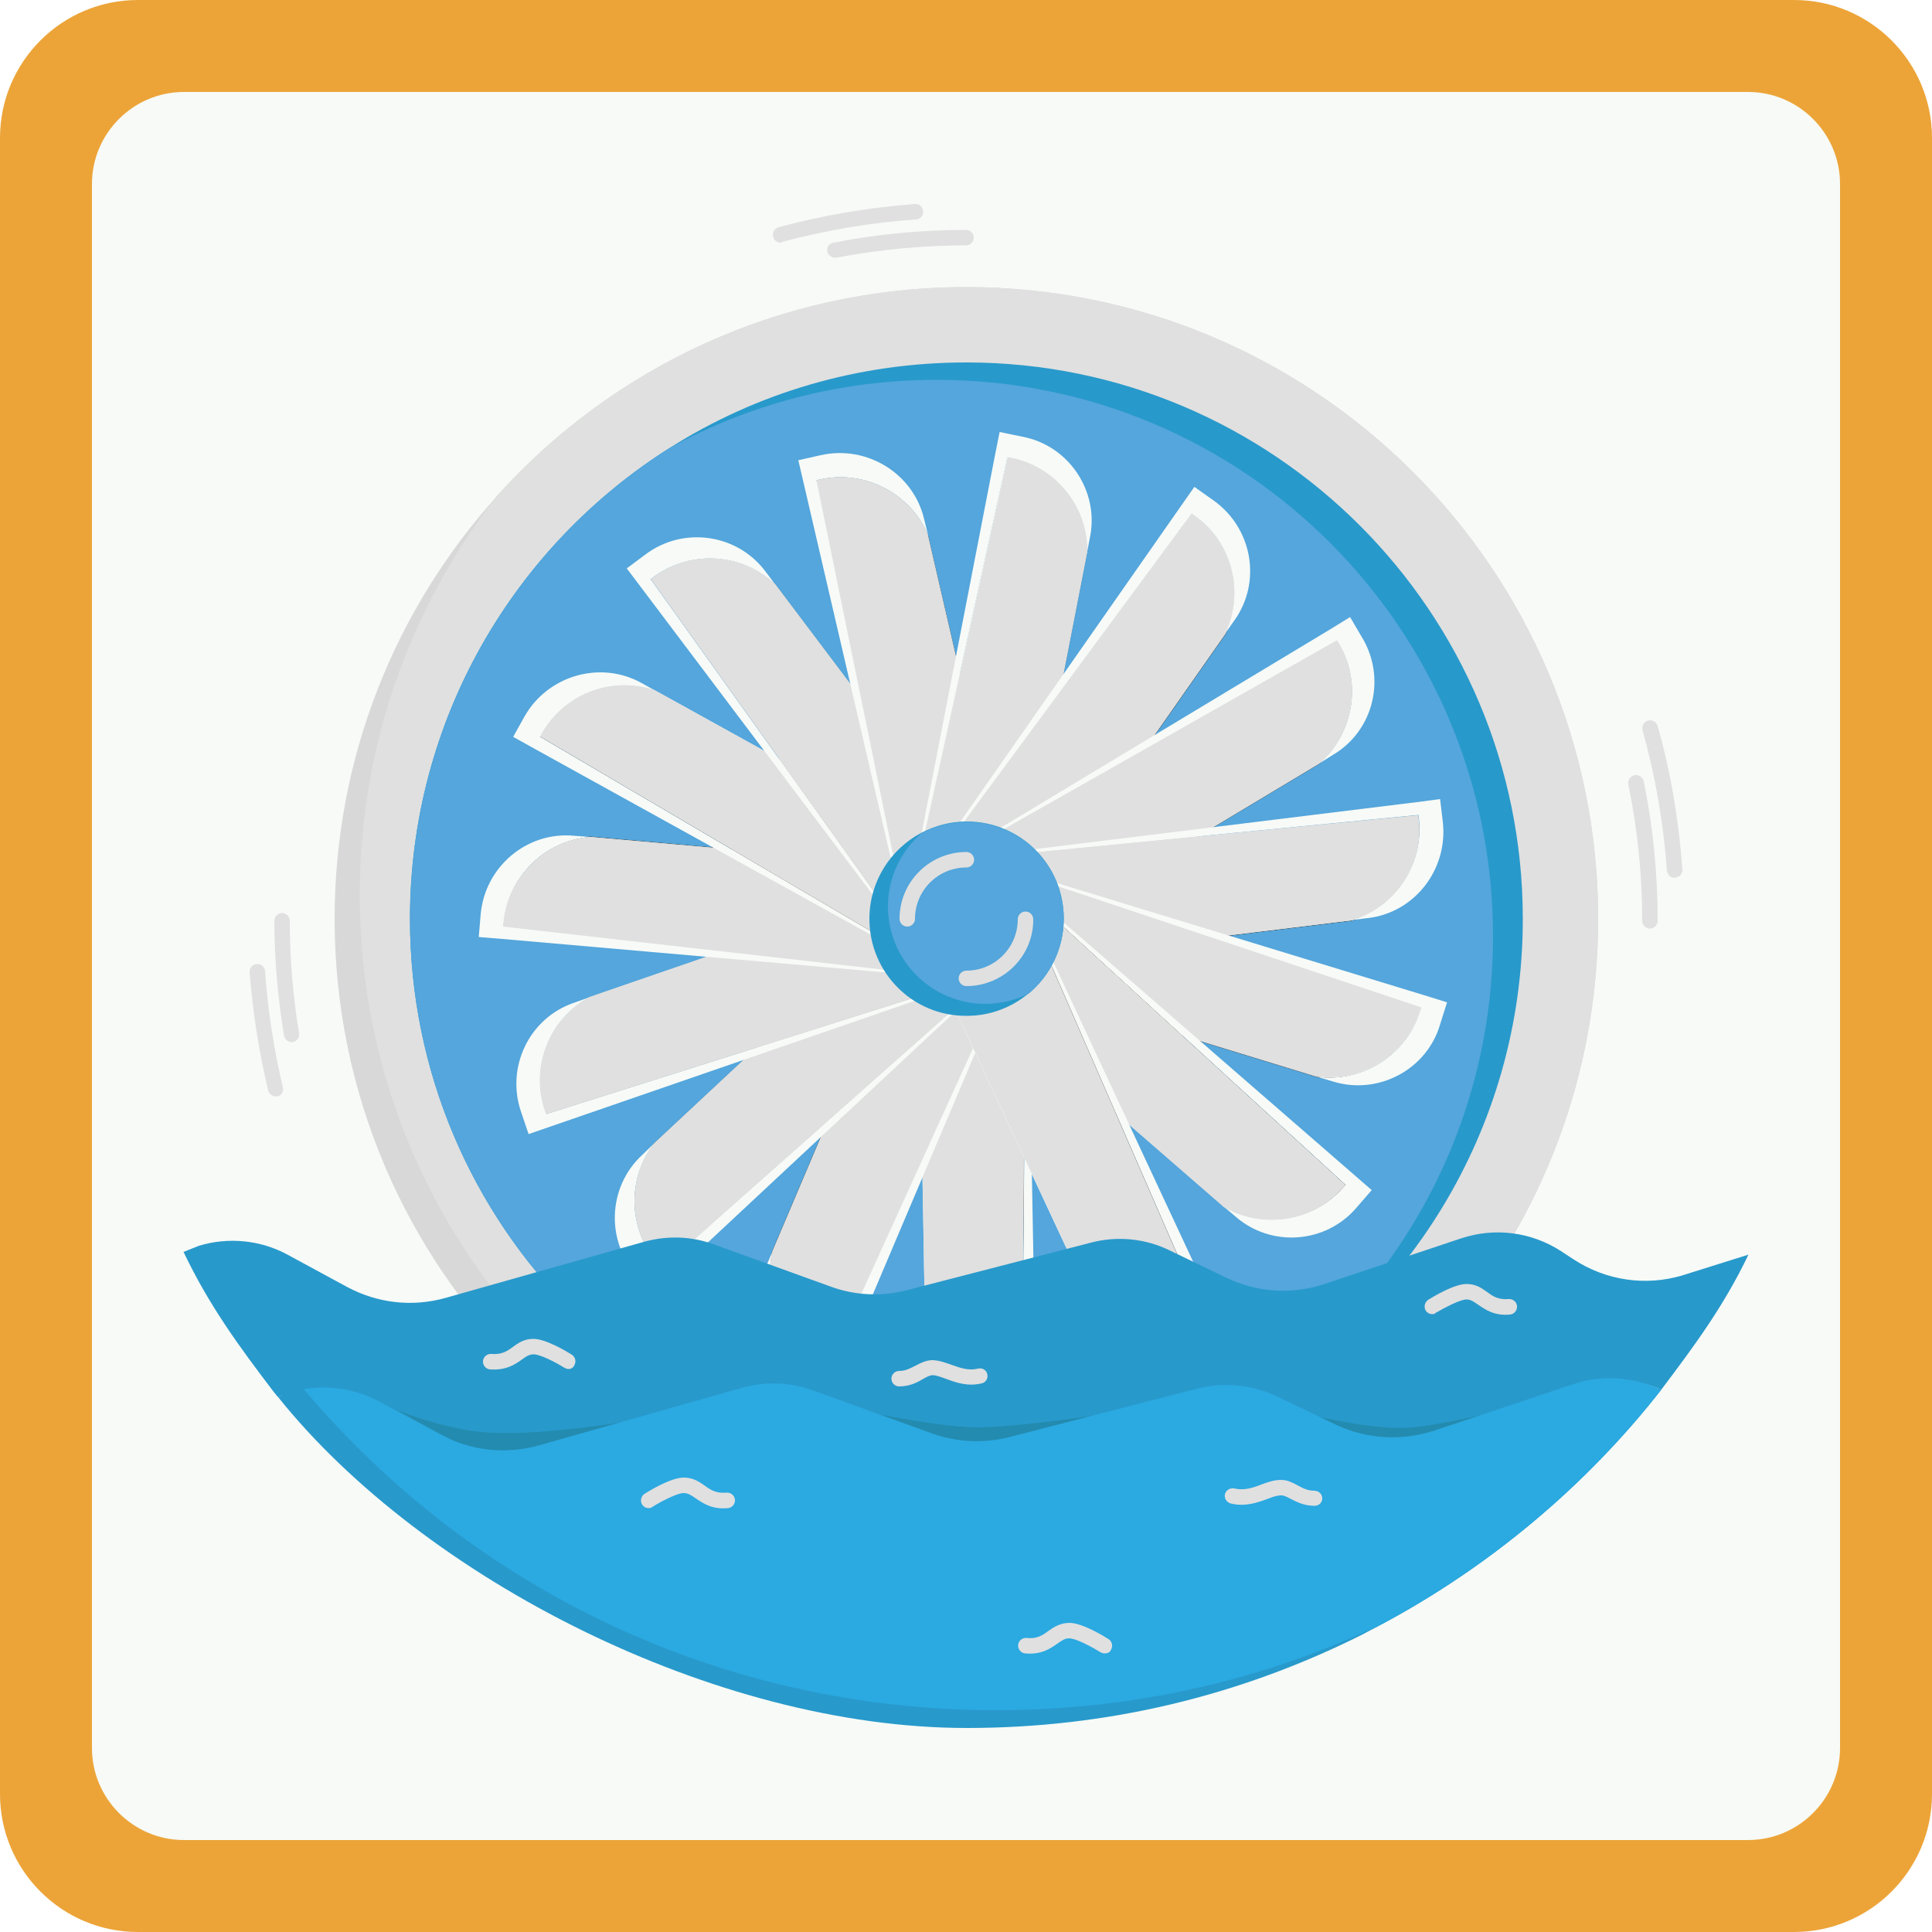 <?xml version="1.0" encoding="utf-8"?>
<!-- Generator: Adobe Illustrator 28.3.0, SVG Export Plug-In . SVG Version: 6.00 Build 0)  -->
<svg version="1.1" id="Calque_1" xmlns="http://www.w3.org/2000/svg" xmlns:xlink="http://www.w3.org/1999/xlink" x="0px" y="0px"
	 viewBox="0 0 500 500" style="enable-background:new 0 0 500 500;" xml:space="preserve">
<style type="text/css">
	.st0{fill:#ECA438;}
	.st1{fill:#F7FAF7;}
	.st2{fill:#D8D8D8;}
	.st3{fill:#E0E0E0;}
	.st4{fill:#2899CB;}
	.st5{fill:#54A6DC;}
	.st6{fill:#313131;}
	.st7{fill:#238BAF;}
	.st8{fill:#2BA9E1;}
</style>
<g id="border">
	<path class="st0" d="M464.3,500H35.7C16,500,0,484,0,464.3V35.7C0,16,16,0,35.7,0h428.6C484,0,500,16,500,35.7v428.6
		C500,484,484,500,464.3,500z"/>
	<path class="st1" d="M452.4,476.2H47.6c-13.1,0-23.8-10.7-23.8-23.8V47.6c0-13.1,10.7-23.8,23.8-23.8h404.8
		c13.1,0,23.8,10.7,23.8,23.8v404.8C476.2,465.5,465.5,476.2,452.4,476.2z"/>
</g>
<g>
	<g>
		<g>
			<g>
				<path class="st2" d="M413.6,237.8c0,81-58.8,148.2-136.1,161.2c-8.9,1.5-18.1,2.3-27.4,2.3c-90.3,0-163.5-73.2-163.5-163.5
					c0-42.1,15.9-80.5,42.1-109.5c29.9-33.2,73.2-54,121.4-54C340.4,74.3,413.6,147.5,413.6,237.8z"/>
			</g>
		</g>
		<g>
			<g>
				<path class="st3" d="M413.6,237.8c0,81-58.8,148.2-136.1,161.2c-5.3,0.5-10.8,0.8-16.3,0.8c-92.8,0-168.1-75.3-168.1-168.1
					c0-39,13.3-74.9,35.5-103.4c29.9-33.2,73.2-54,121.4-54C340.4,74.3,413.6,147.5,413.6,237.8z"/>
			</g>
		</g>
		<g>
			<g>
				<g>
					<path class="st3" d="M216.1,66.7c-0.9,0-1.8-0.7-2-1.6c-0.2-1.1,0.5-2.1,1.6-2.3c11.2-2.2,22.8-3.3,34.3-3.3c1.1,0,2,0.9,2,2
						s-0.9,2-2,2c-11.3,0-22.6,1.1-33.6,3.2C216.3,66.6,216.2,66.7,216.1,66.7z"/>
				</g>
			</g>
			<g>
				<g>
					<path class="st3" d="M427,240.3c-1.1,0-2-0.9-2-2c0-11.9-1.2-23.7-3.6-35.3c-0.2-1.1,0.5-2.1,1.6-2.4c1.1-0.2,2.1,0.5,2.4,1.6
						c2.4,11.8,3.6,23.9,3.6,36.1C429,239.4,428.1,240.3,427,240.3z"/>
				</g>
			</g>
			<g>
				<g>
					<path class="st3" d="M250,417.3c-1.1,0-2-0.9-2-2s0.9-2,2-2c10.4,0,20.9-0.9,31-2.7c1.1-0.2,2.1,0.5,2.3,1.6
						c0.2,1.1-0.5,2.1-1.6,2.3C271.4,416.3,260.7,417.3,250,417.3z"/>
				</g>
			</g>
			<g>
				<g>
					<path class="st3" d="M75.5,269.7c-1,0-1.8-0.7-2-1.7c-1.6-9.8-2.5-19.8-2.5-29.7c0-1.1,0.9-2,2-2s2,0.9,2,2
						c0,9.8,0.8,19.5,2.4,29.1c0.2,1.1-0.6,2.1-1.6,2.3C75.7,269.7,75.6,269.7,75.5,269.7z"/>
				</g>
			</g>
		</g>
		<g>
			<g>
				<g>
					<path class="st3" d="M202,62.8c-0.9,0-1.7-0.6-1.9-1.5c-0.3-1.1,0.3-2.2,1.4-2.5c11.5-3.1,23.4-5.1,35.3-6
						c1.1-0.1,2.1,0.8,2.1,1.9c0.1,1.1-0.8,2.1-1.9,2.1c-11.7,0.8-23.3,2.8-34.6,5.8C202.3,62.8,202.1,62.8,202,62.8z"/>
				</g>
			</g>
			<g>
				<g>
					<path class="st3" d="M433.4,227.2c-1,0-1.9-0.8-2-1.9c-0.9-12.3-3-24.5-6.3-36.3c-0.3-1.1,0.3-2.2,1.4-2.5s2.2,0.3,2.5,1.4
						c3.4,12,5.5,24.5,6.4,37.1c0.1,1.1-0.8,2.1-1.9,2.1C433.5,227.2,433.5,227.2,433.4,227.2z"/>
				</g>
			</g>
			<g>
				<g>
					<path class="st3" d="M263.1,423.7c-1,0-1.9-0.8-2-1.9s0.8-2.1,1.9-2.1c10.8-0.8,21.6-2.5,32-5.1c1.1-0.3,2.2,0.4,2.4,1.4
						c0.3,1.1-0.4,2.2-1.4,2.4c-10.6,2.7-21.6,4.5-32.7,5.3C263.2,423.7,263.2,423.7,263.1,423.7z"/>
				</g>
			</g>
			<g>
				<g>
					<path class="st3" d="M71.3,283.7c-0.9,0-1.7-0.6-1.9-1.5c-2.4-10-4-20.3-4.8-30.6c-0.1-1.1,0.8-2.1,1.9-2.1
						c1.1-0.1,2.1,0.8,2.1,1.9c0.7,10.1,2.3,20.2,4.6,30c0.3,1.1-0.4,2.2-1.5,2.4C71.6,283.7,71.5,283.7,71.3,283.7z"/>
				</g>
			</g>
		</g>
		<g>
			<g>
				<g>
					<path class="st4" d="M394.1,237.8c0,54.6-30.3,102-75.1,126.5c-20.5,11.2-44,17.5-68.9,17.5c-79.5,0-144-64.5-144-144
						c0-51.4,26.9-96.5,67.4-122c22.2-14,48.4-22,76.6-22C329.6,93.8,394.1,158.3,394.1,237.8z"/>
				</g>
			</g>
			<g>
				<g>
					<path class="st5" d="M386.4,242.3c0,51.4-26.9,96.5-67.4,122c-20.5,11.2-44,17.5-68.9,17.5c-79.5,0-144-64.5-144-144
						c0-51.4,26.9-96.5,67.4-122c20.5-11.2,44-17.5,68.9-17.5C322,98.3,386.4,162.8,386.4,242.3z"/>
				</g>
			</g>
		</g>
		<g>
			<g id="_x3C_Répétition_radiale_x3E__00000130643955954705376020000000163202451926884799_">
				<g id="_x3C_Répétition_radiale_x3E__00000124150330762125613570000000949340036429672349_">
					<g>
						<path class="st6" d="M264.6,356.8l1-122.7l-5.8,0.1c-1.7,0-3.3,0.2-4.9,0.6c-4,1-7.7,3.1-10.7,6.2c-4.1,4.3-6.3,10-6.2,15.9
							l1.4,79.9c0,0,0,0,0,0C241.6,348.7,252.2,357.4,264.6,356.8z M265.7,234.1l-0.2,0l0.3,5.5L265.7,234.1z"/>
						<path class="st1" d="M239.4,341l-0.1-4.1c2.3,11.8,12.9,20.5,25.3,19.9l1-122.7l0.3,5.5l2.1,117.1l0.1,6.1l-5.9,0.1
							C249.8,363.1,239.5,353.3,239.4,341z"/>
						<polygon class="st1" points="265.8,239.6 265.5,234.1 265.7,234.1 						"/>
						<path class="st1" d="M239.3,336.9C239.3,336.9,239.3,336.9,239.3,336.9l-1.4-79.9c-0.1-5.9,2.1-11.6,6.2-15.9
							c3-3.1,6.7-5.2,10.7-6.2c1.6-0.4,3.2-0.6,4.9-0.6l5.8-0.1l-1,122.7C252.2,357.4,241.6,348.7,239.3,336.9z"/>
						<path class="st3" d="M239.3,336.8l-1.4-79.9c-0.1-5.9,2.1-11.6,6.2-15.9c2.9-3,6.6-5.1,10.7-6.1c1.6-0.4,3.2-0.6,4.9-0.6
							l5.8-0.1l-1,122.7c-12.3,0.6-23-8.1-25.3-19.9C239.3,336.9,239.3,336.9,239.3,336.8C239.3,336.8,239.3,336.8,239.3,336.8z"/>
					</g>
				</g>
			</g>
			<g id="_x3C_Répétition_radiale_x3E__00000043445496374826772680000009446215260075241658_">
				<g id="_x3C_Répétition_radiale_x3E__00000175318783857156976450000005386751082375291037_">
					<g>
						<path class="st6" d="M214.9,352.4l50.8-111.7l-5.4-2.2c-1.5-0.7-3.1-1.1-4.8-1.4c-4.1-0.7-8.3-0.3-12.3,1.3
							c-5.5,2.2-9.8,6.6-12.2,12l-31.2,73.5c0,0,0,0,0,0C197.2,335.6,203.4,347.9,214.9,352.4z M265.9,240.7l-0.2,0l-2,5.1
							L265.9,240.7z"/>
						<path class="st1" d="M198.3,327.7l1.6-3.8c-2.8,11.7,3.5,24,15,28.5l50.8-111.7l-2,5.1L218,353.6l-2.4,5.6l-5.4-2.3
							C198.8,352.1,193.5,339,198.3,327.7z"/>
						<polygon class="st1" points="263.7,245.8 265.7,240.7 265.9,240.7 						"/>
						<path class="st1" d="M199.9,323.9C199.9,323.9,199.9,323.9,199.9,323.9l31.2-73.5c2.3-5.4,6.7-9.8,12.2-12
							c4-1.6,8.2-2,12.3-1.3c1.6,0.3,3.2,0.8,4.8,1.4l5.4,2.2l-50.8,111.7C203.4,347.9,197.2,335.6,199.9,323.9z"/>
						<path class="st3" d="M199.9,323.8l31.2-73.5c2.3-5.4,6.7-9.8,12.2-12c3.9-1.5,8.2-2,12.2-1.2c1.6,0.3,3.2,0.8,4.8,1.4l5.4,2.2
							l-50.8,111.7c-11.5-4.5-17.7-16.7-15-28.5c0,0,0,0,0,0C199.9,323.8,199.9,323.8,199.9,323.8z"/>
					</g>
				</g>
			</g>
			<g id="_x3C_Répétition_radiale_x3E__00000025430480663297647550000003878049219096767880_">
				<g id="_x3C_Répétition_radiale_x3E__00000094584147433096226820000001851717677509855162_">
					<g>
						<path class="st6" d="M171.3,328.1l91.8-81.4l-4-4.2c-1.1-1.2-2.4-2.3-3.8-3.2c-3.4-2.3-7.4-3.6-11.7-3.8c-5.9-0.2-11.6,2-16,6
							L169.2,296c0,0,0,0,0,0C161.9,305.6,162.7,319.4,171.3,328.1z M263.3,246.9l-0.2-0.1l-3.9,3.9L263.3,246.9z"/>
						<path class="st1" d="M166.2,298.9l3-2.9c-7.3,9.6-6.6,23.3,2.1,32.1l91.8-81.4l-3.9,3.9l-85.6,79.9l-4.5,4.2l-4-4.3
							C156.7,321.4,157.2,307.2,166.2,298.9z"/>
						<polygon class="st1" points="259.3,250.6 263.1,246.8 263.3,246.9 						"/>
						<path class="st1" d="M169.2,296C169.2,296,169.2,296,169.2,296l58.4-54.5c4.3-4,10.1-6.2,16-6c4.3,0.2,8.3,1.5,11.7,3.8
							c1.4,0.9,2.6,2,3.8,3.2l4,4.2l-91.8,81.4C162.7,319.4,161.9,305.6,169.2,296z"/>
						<path class="st3" d="M169.3,295.9l58.4-54.5c4.3-4,10.1-6.2,16-6c4.2,0.2,8.2,1.5,11.7,3.9c1.4,0.9,2.6,2,3.8,3.2l4,4.2
							l-91.8,81.4C162.7,319.4,161.9,305.6,169.3,295.9C169.2,296,169.2,296,169.3,295.9C169.3,296,169.3,295.9,169.3,295.9z"/>
					</g>
				</g>
			</g>
			<g id="_x3C_Répétition_radiale_x3E__00000078755148121687659430000002818956887132964739_">
				<g id="_x3C_Répétition_radiale_x3E__00000134226938727527324430000007853439046111038137_">
					<g>
						<path class="st6" d="M141.4,288.3l117-37l-1.9-5.5c-0.5-1.6-1.2-3.1-2.1-4.5c-2.2-3.5-5.3-6.3-9.2-8.2
							c-5.3-2.6-11.4-2.9-17.1-1l-75.5,26c0,0,0,0,0,0C142,263.9,137,276.7,141.4,288.3z M258.5,251.4l-0.1-0.2l-5.1,2L258.5,251.4z
							"/>
						<path class="st1" d="M148.6,259.5l3.9-1.4c-10.6,5.8-15.5,18.6-11.1,30.2l117-37l-5.1,2l-110.7,38.2l-5.8,2l-1.9-5.6
							C130.8,276.2,137,263.4,148.6,259.5z"/>
						<polygon class="st1" points="253.2,253.2 258.4,251.3 258.5,251.4 						"/>
						<path class="st1" d="M152.5,258.1C152.5,258.1,152.5,258.1,152.5,258.1l75.5-26c5.6-1.9,11.7-1.6,17.1,1
							c3.9,1.9,7,4.7,9.2,8.2c0.9,1.4,1.6,2.9,2.1,4.5l1.9,5.5l-117,37C137,276.7,142,263.9,152.5,258.1z"/>
						<path class="st3" d="M152.6,258l75.5-26c5.6-1.9,11.7-1.6,17.1,1c3.8,1.9,6.9,4.7,9.1,8.3c0.9,1.4,1.6,2.9,2.1,4.5l1.9,5.5
							l-117,37c-4.4-11.5,0.6-24.4,11.1-30.2C152.5,258.1,152.5,258.1,152.6,258C152.6,258,152.6,258,152.6,258z"/>
					</g>
				</g>
			</g>
			<g id="_x3C_Répétition_radiale_x3E__00000119090085167530540890000008286864277656801208_">
				<g id="_x3C_Répétition_radiale_x3E__00000127738008264158377550000007088735766993717917_">
					<g>
						<path class="st6" d="M130.2,239.7l121.9,13.8l0.5-5.8c0.2-1.7,0.1-3.3-0.1-5c-0.6-4.1-2.3-8-5-11.3c-3.8-4.5-9.3-7.3-15.2-7.9
							l-79.6-7c0,0,0,0,0,0C140.7,217.6,131,227.4,130.2,239.7z M252.2,253.6l0-0.2l-5.5-0.3L252.2,253.6z"/>
						<path class="st1" d="M148.6,216.3l4.1,0.3c-12,1-21.7,10.7-22.4,23.1l121.9,13.8l-5.5-0.3L130,243l-6.1-0.5l0.5-5.9
							C125.5,224.3,136.4,215.1,148.6,216.3z"/>
						<polygon class="st1" points="246.7,253.2 252.1,253.4 252.2,253.6 						"/>
						<path class="st1" d="M152.7,216.6C152.7,216.6,152.7,216.6,152.7,216.6l79.6,7c5.9,0.5,11.3,3.4,15.2,7.9
							c2.7,3.3,4.5,7.2,5,11.3c0.2,1.6,0.3,3.3,0.1,5l-0.5,5.8l-121.9-13.8C131,227.4,140.7,217.6,152.7,216.6z"/>
						<path class="st3" d="M152.8,216.6l79.6,7c5.9,0.5,11.3,3.4,15.2,7.9c2.7,3.2,4.4,7.1,4.9,11.3c0.2,1.6,0.3,3.3,0.1,5l-0.5,5.8
							l-121.9-13.8c0.7-12.3,10.4-22,22.4-23.1c0,0,0,0,0,0C152.7,216.6,152.8,216.6,152.8,216.6z"/>
					</g>
				</g>
			</g>
			<g id="_x3C_Répétition_radiale_x3E__00000109008061545764011600000014193439633828007565_">
				<g id="_x3C_Répétition_radiale_x3E__00000158751344285858762520000010354426274032793271_">
					<g>
						<path class="st6" d="M139.8,190.7l105.8,62.2l2.8-5.1c0.8-1.5,1.5-3,1.9-4.6c1.2-4,1.1-8.2,0-12.3
							c-1.7-5.7-5.5-10.5-10.7-13.3l-69.9-38.7c0,0,0,0,0,0C158.3,174.8,145.5,179.8,139.8,190.7z M245.5,253.1l0.1-0.2l-4.9-2.5
							L245.5,253.1z"/>
						<path class="st1" d="M166.1,176.8l3.6,2c-11.4-4-24.2,1-29.9,11.9l105.8,62.2l-4.9-2.5l-102.5-56.7l-5.4-3l2.9-5.2
							C141.7,174.8,155.4,170.8,166.1,176.8z"/>
						<polygon class="st1" points="240.7,250.4 245.6,252.9 245.5,253.1 						"/>
						<path class="st1" d="M169.7,178.8C169.7,178.8,169.7,178.8,169.7,178.8l69.9,38.7c5.2,2.9,9,7.7,10.7,13.3
							c1.2,4.1,1.2,8.4,0,12.3c-0.5,1.6-1.1,3.1-1.9,4.6l-2.8,5.1l-105.8-62.2C145.5,179.8,158.3,174.8,169.7,178.8z"/>
						<path class="st3" d="M169.8,178.8l69.9,38.7c5.2,2.9,9,7.7,10.7,13.3c1.1,4,1.1,8.3-0.1,12.3c-0.5,1.6-1.1,3.1-1.9,4.6
							l-2.8,5.1l-105.8-62.2c5.7-11,18.5-15.9,29.9-11.9C169.7,178.8,169.7,178.8,169.8,178.8C169.8,178.8,169.8,178.8,169.8,178.8z
							"/>
					</g>
				</g>
			</g>
			<g id="_x3C_Répétition_radiale_x3E__00000011023894517258484430000009520533666587295679_">
				<g id="_x3C_Répétition_radiale_x3E__00000171714015830709195640000001256450702494854829_">
					<g>
						<path class="st6" d="M168.5,149.9l71.3,99.8l4.6-3.5c1.3-1,2.6-2.1,3.6-3.4c2.7-3.2,4.4-7,5-11.3c0.8-5.9-0.8-11.8-4.3-16.5
							l-48.1-63.8c0,0,0,0,0,0C191.9,142.9,178.1,142.2,168.5,149.9z M239.7,249.9l0.1-0.2l-3.4-4.3L239.7,249.9z"/>
						<path class="st1" d="M198.1,147.9l2.5,3.3c-8.8-8.3-22.5-9-32.2-1.3l71.3,99.8l-3.4-4.3L165.9,152l-3.7-4.9l4.7-3.5
							C176.7,136.1,190.8,138.1,198.1,147.9z"/>
						<polygon class="st1" points="236.4,245.5 239.8,249.7 239.7,249.9 						"/>
						<path class="st1" d="M200.6,151.2C200.7,151.2,200.7,151.2,200.6,151.2l48.1,63.8c3.5,4.7,5.1,10.7,4.3,16.5
							c-0.6,4.3-2.3,8.1-5,11.3c-1.1,1.3-2.3,2.4-3.6,3.4l-4.6,3.5l-71.3-99.8C178.1,142.2,191.9,142.9,200.6,151.2z"/>
						<path class="st3" d="M200.7,151.3l48.1,63.8c3.5,4.7,5.1,10.7,4.3,16.5c-0.6,4.2-2.4,8-5.1,11.2c-1.1,1.3-2.3,2.4-3.6,3.4
							l-4.6,3.5l-71.3-99.8C178.1,142.2,191.9,142.9,200.7,151.3C200.7,151.2,200.7,151.2,200.7,151.3
							C200.7,151.2,200.7,151.3,200.7,151.3z"/>
					</g>
				</g>
			</g>
			<g id="_x3C_Répétition_radiale_x3E__00000115497810881581248410000002368898254497692839_">
				<g id="_x3C_Répétition_radiale_x3E__00000060717302580107099560000006067895087134623375_">
					<g>
						<path class="st6" d="M211.3,124.3l24.6,120.2l5.6-1.3c1.6-0.4,3.2-0.9,4.7-1.6c3.7-1.8,6.9-4.6,9.2-8.3
							c3.1-5,4.1-11.1,2.8-16.9l-18-77.8c0,0,0,0,0,0C235.5,127.4,223.2,121.2,211.3,124.3z M235.7,244.6l0.2-0.1l-1.4-5.3
							L235.7,244.6z"/>
						<path class="st1" d="M239.2,134.5l1,4c-4.7-11.1-16.9-17.3-28.9-14.2l24.6,120.2l-1.4-5.3L208,125.1l-1.4-6l5.8-1.3
							C224.4,115.1,236.5,122.6,239.2,134.5z"/>
						<polygon class="st1" points="234.4,239.2 235.8,244.5 235.7,244.6 						"/>
						<path class="st1" d="M240.1,138.6C240.1,138.6,240.1,138.6,240.1,138.6l18,77.9c1.3,5.8,0.3,11.8-2.8,16.9
							c-2.3,3.6-5.4,6.5-9.2,8.3c-1.5,0.7-3,1.3-4.7,1.6l-5.6,1.3l-24.6-120.2C223.2,121.2,235.5,127.4,240.1,138.6z"/>
						<path class="st3" d="M240.2,138.7l18,77.8c1.3,5.8,0.3,11.8-2.8,16.9c-2.3,3.5-5.4,6.4-9.2,8.2c-1.5,0.7-3,1.3-4.7,1.6
							l-5.6,1.3l-24.6-120.2c11.9-3.1,24.2,3.1,28.9,14.2C240.1,138.6,240.1,138.6,240.2,138.7C240.2,138.6,240.2,138.6,240.2,138.7
							z"/>
					</g>
				</g>
			</g>
			<g id="_x3C_Répétition_radiale_x3E__00000087399723328104222070000002304960806865319839_">
				<g id="_x3C_Répétition_radiale_x3E__00000011001341631075315270000006720190432452992674_">
					<g>
						<path class="st6" d="M260.8,118.3l-26.4,119.8l5.7,1.1c1.6,0.3,3.3,0.5,4.9,0.4c4.1-0.1,8.2-1.4,11.7-3.8
							c4.9-3.3,8.2-8.5,9.4-14.3l15.2-78.4c0,0,0,0,0,0C281.6,131,272.9,120.3,260.8,118.3z M234.1,238.1l0.2,0l0.9-5.4L234.1,238.1
							z"/>
						<path class="st1" d="M282.1,139l-0.8,4.1c0.3-12.1-8.4-22.7-20.6-24.7l-26.4,119.8l0.9-5.4l22.3-115l1.2-6l5.8,1.2
							C276.5,115.2,284.5,127,282.1,139z"/>
						<polygon class="st1" points="235.2,232.7 234.3,238.1 234.1,238.1 						"/>
						<path class="st1" d="M281.3,143.1C281.3,143.1,281.4,143.1,281.3,143.1l-15.3,78.4c-1.2,5.8-4.5,10.9-9.4,14.3
							c-3.6,2.4-7.6,3.7-11.7,3.8c-1.7,0.1-3.3-0.1-4.9-0.4l-5.7-1.1l26.4-119.8C272.9,120.3,281.6,131,281.3,143.1z"/>
						<path class="st3" d="M281.3,143.2l-15.2,78.4c-1.2,5.8-4.5,10.9-9.4,14.3c-3.5,2.3-7.6,3.6-11.7,3.7c-1.7,0.1-3.3-0.1-4.9-0.4
							l-5.7-1.1l26.4-119.8c12.2,2,20.8,12.7,20.6,24.7c0,0,0,0,0,0C281.4,143.1,281.4,143.2,281.3,143.2z"/>
					</g>
				</g>
			</g>
			<g id="_x3C_Répétition_radiale_x3E__00000117654416497478486320000001497288614445324186_">
				<g id="_x3C_Répétition_radiale_x3E__00000097500575244152180200000007302196528493308297_">
					<g>
						<path class="st6" d="M308.4,133l-72.9,98.7l4.8,3.3c1.4,1,2.8,1.8,4.4,2.4c3.8,1.6,8,2,12.3,1.3c5.8-1.1,11-4.4,14.4-9.2
							l45.8-65.4c0,0,0,0,0,0C322.3,153,318.7,139.8,308.4,133z M235.4,231.6l0.2,0.1l3-4.6L235.4,231.6z"/>
						<path class="st1" d="M319.5,160.5l-2.4,3.4c5.1-10.9,1.6-24.2-8.7-31l-72.9,98.7l3-4.6l67.1-96l3.5-5l4.8,3.4
							C324.1,136.5,326.6,150.5,319.5,160.5z"/>
						<polygon class="st1" points="238.5,227.1 235.5,231.6 235.4,231.6 						"/>
						<path class="st1" d="M317.2,163.9C317.2,163.9,317.2,164,317.2,163.9l-45.8,65.4c-3.4,4.8-8.6,8.2-14.4,9.2
							c-4.2,0.7-8.4,0.3-12.3-1.3c-1.5-0.6-3-1.4-4.4-2.4l-4.8-3.3l72.9-98.7C318.7,139.8,322.3,153,317.2,163.9z"/>
						<path class="st3" d="M317.1,164.1l-45.8,65.4c-3.4,4.8-8.6,8.2-14.4,9.2c-4.1,0.7-8.4,0.2-12.2-1.4c-1.5-0.6-3-1.4-4.4-2.4
							l-4.8-3.3l72.9-98.7c10.3,6.8,13.9,20.1,8.7,31C317.2,163.9,317.2,164,317.1,164.1C317.1,164,317.1,164,317.1,164.1z"/>
					</g>
				</g>
			</g>
			<g id="_x3C_Répétition_radiale_x3E__00000040539119472059396290000002688114412874282933_">
				<g id="_x3C_Répétition_radiale_x3E__00000018226421585880777370000018182280500924041094_">
					<g>
						<path class="st6" d="M346,165.7l-106.7,60.5l3,5c0.9,1.4,1.9,2.8,3,4c2.9,3,6.5,5.1,10.7,6.2c5.7,1.4,11.8,0.5,16.9-2.6
							l68.5-41.1c0,0,0,0,0,0C350.5,189.7,352.7,176.1,346,165.7z M239.2,226.1l0.1,0.1l4.6-3L239.2,226.1z"/>
						<path class="st1" d="M344.9,195.4l-3.5,2.2c9.1-7.9,11.3-21.5,4.6-31.8l-106.7,60.5l4.6-3l100.3-60.4l5.2-3.2l3,5.1
							C358.9,175.4,355.5,189.2,344.9,195.4z"/>
						<polygon class="st1" points="243.9,223.3 239.3,226.2 239.2,226.1 						"/>
						<path class="st1" d="M341.4,197.6C341.4,197.6,341.4,197.6,341.4,197.6l-68.5,41.1c-5.1,3-11.2,4-16.9,2.6
							c-4.2-1.1-7.8-3.2-10.7-6.2c-1.1-1.2-2.1-2.5-3-4l-3-5L346,165.7C352.7,176.1,350.5,189.7,341.4,197.6z"/>
						<path class="st3" d="M341.3,197.7l-68.5,41.1c-5.1,3-11.2,4-16.9,2.6c-4.1-1-7.7-3.2-10.6-6.2c-1.1-1.2-2.1-2.5-3-4l-3-5
							L346,165.7C352.7,176.1,350.5,189.7,341.3,197.7C341.4,197.6,341.4,197.6,341.3,197.7C341.4,197.6,341.3,197.7,341.3,197.7z"
							/>
					</g>
				</g>
			</g>
			<g id="_x3C_Répétition_radiale_x3E__00000076577879485396149330000007734575655389158052_">
				<g id="_x3C_Répétition_radiale_x3E__00000159437013120189729040000001116497540755437187_">
					<g>
						<path class="st6" d="M367,211l-122.1,11.9l0.7,5.8c0.2,1.7,0.6,3.3,1.1,4.8c1.4,3.9,3.9,7.3,7.3,10c4.7,3.6,10.6,5.2,16.5,4.5
							l79.3-9.7c0,0,0,0,0,0C361.4,234.7,368.9,223.2,367,211z M244.8,222.6l0.1,0.2l5.4-0.9L244.8,222.6z"/>
						<path class="st1" d="M354,237.6l-4.1,0.5c11.5-3.5,19-15,17.2-27.2l-122.1,11.9l5.4-0.9l116.2-14.3l6.1-0.8l0.7,5.9
							C374.8,225,366.1,236.2,354,237.6z"/>
						<polygon class="st1" points="250.3,222 244.9,222.8 244.8,222.6 						"/>
						<path class="st1" d="M349.8,238.2C349.8,238.2,349.8,238.2,349.8,238.2l-79.3,9.7c-5.9,0.7-11.8-0.9-16.5-4.5
							c-3.4-2.7-5.9-6.1-7.3-10c-0.6-1.6-0.9-3.2-1.1-4.8l-0.7-5.8L367,211C368.9,223.2,361.4,234.7,349.8,238.2z"/>
						<path class="st3" d="M349.7,238.2l-79.3,9.7c-5.9,0.7-11.8-0.9-16.5-4.5c-3.3-2.6-5.8-6.1-7.2-10c-0.6-1.6-0.9-3.2-1.1-4.8
							l-0.7-5.8L367,211c1.9,12.2-5.6,23.7-17.2,27.2C349.8,238.2,349.8,238.2,349.7,238.2C349.8,238.2,349.8,238.2,349.7,238.2z"/>
					</g>
				</g>
			</g>
			<g id="_x3C_Répétition_radiale_x3E__00000083808495327378736270000017079810576785978018_">
				<g id="_x3C_Répétition_radiale_x3E__00000163072234586968949320000016587039523110573480_">
					<g>
						<path class="st6" d="M367.8,260.8L251.4,222l-1.7,5.6c-0.5,1.6-0.8,3.2-0.9,4.9c-0.3,4.1,0.6,8.3,2.6,12.1
							c2.8,5.2,7.6,9.1,13.2,10.8l76.4,23.4c0,0,0,0,0,0C353,280.2,364.5,272.7,367.8,260.8z M251.5,221.8l0,0.2l5.3,1.4
							L251.5,221.8z"/>
						<path class="st1" d="M345,279.9l-4-1.2c12,1.5,23.5-6,26.8-17.9L251.4,222l5.3,1.4l112,34.2l5.8,1.8l-1.8,5.7
							C369.3,276.8,356.7,283.5,345,279.9z"/>
						<polygon class="st1" points="256.7,223.4 251.4,222 251.5,221.8 						"/>
						<path class="st1" d="M341.1,278.7C341,278.7,341,278.7,341.1,278.7l-76.4-23.4c-5.7-1.8-10.4-5.6-13.2-10.8
							c-2-3.8-2.9-7.9-2.6-12.1c0.1-1.6,0.4-3.3,0.9-4.9l1.7-5.6l116.4,38.8C364.5,272.7,353,280.2,341.1,278.7z"/>
						<path class="st3" d="M340.9,278.7l-76.4-23.4c-5.7-1.8-10.4-5.6-13.2-10.8c-1.9-3.7-2.8-7.9-2.5-12.1c0.1-1.6,0.4-3.3,0.9-4.9
							l1.7-5.6l116.4,38.8c-3.3,11.9-14.8,19.4-26.8,17.9c0,0,0,0,0,0C341,278.7,341,278.7,340.9,278.7z"/>
					</g>
				</g>
			</g>
			<g id="_x3C_Répétition_radiale_x3E__00000019670690178957896240000001157894004863075499_">
				<g id="_x3C_Répétition_radiale_x3E__00000111892898352197374700000016756480058739135638_">
					<g>
						<path class="st6" d="M348.3,306.7l-90.5-82.8l-3.8,4.4c-1.1,1.3-2.1,2.6-2.8,4.1c-2,3.6-2.8,7.8-2.5,12.1
							c0.4,5.9,3.2,11.4,7.7,15.3l60.3,52.4c0,0,0,0,0,0C326.9,318.4,340.4,316.2,348.3,306.7z M257.8,223.7l-0.1,0.2l4.3,3.4
							L257.8,223.7z"/>
						<path class="st1" d="M319.7,314.8l-3.2-2.7c10.3,6.2,23.9,4.1,31.7-5.5l-90.5-82.8l4.3,3.4l88.4,76.8l4.6,4l-3.9,4.5
							C343.1,321.9,328.9,322.9,319.7,314.8z"/>
						<polygon class="st1" points="262,227.3 257.7,223.9 257.8,223.7 						"/>
						<path class="st1" d="M316.5,312.1C316.5,312.1,316.5,312.1,316.5,312.1l-60.3-52.4c-4.5-3.9-7.2-9.4-7.7-15.3
							c-0.3-4.3,0.6-8.4,2.5-12.1c0.8-1.5,1.7-2.8,2.8-4.1l3.8-4.4l90.5,82.8C340.4,316.2,326.9,318.4,316.5,312.1z"/>
						<path class="st3" d="M316.4,312.1l-60.3-52.4c-4.5-3.9-7.2-9.4-7.7-15.3c-0.3-4.2,0.7-8.4,2.6-12c0.8-1.5,1.7-2.8,2.8-4.1
							l3.8-4.4l90.5,82.8c-7.8,9.5-21.4,11.7-31.7,5.5C316.5,312.1,316.5,312.1,316.4,312.1C316.5,312.1,316.5,312.1,316.4,312.1z"
							/>
					</g>
				</g>
			</g>
			<g id="_x3C_Répétition_radiale_x3E__00000065753646288268059060000002789512401830622095_">
				<g id="_x3C_Répétition_radiale_x3E__00000075840719742993456690000008378639752329148063_">
					<g>
						<path class="st6" d="M311.7,340.6l-49-112.5l-5.2,2.5c-1.5,0.7-2.9,1.6-4.2,2.6c-3.3,2.5-5.8,6-7.2,10
							c-2,5.6-1.7,11.7,0.8,17.1l33.8,72.4c0,0,0,0,0,0C287.4,342.6,300.7,346.2,311.7,340.6z M262.9,228l-0.2,0.1l2.5,4.9
							L262.9,228z"/>
						<path class="st1" d="M282.3,336.5l-1.8-3.7c6.9,9.9,20.2,13.4,31.2,7.9l-49-112.5l2.5,4.9l49.5,106.1l2.6,5.5l-5.4,2.5
							C300.8,352.4,287.4,347.6,282.3,336.5z"/>
						<polygon class="st1" points="265.2,233 262.7,228.2 262.9,228 						"/>
						<path class="st1" d="M280.5,332.7C280.5,332.7,280.5,332.7,280.5,332.7l-33.8-72.4c-2.5-5.4-2.8-11.5-0.8-17.1
							c1.5-4,4-7.5,7.2-10c1.3-1,2.7-1.9,4.2-2.6l5.2-2.5l49,112.5C300.7,346.2,287.4,342.6,280.5,332.7z"/>
						<path class="st3" d="M280.5,332.6l-33.8-72.4c-2.5-5.4-2.8-11.5-0.8-17.1c1.5-3.9,4-7.4,7.3-9.9c1.3-1,2.7-1.9,4.2-2.6
							l5.2-2.5l49,112.5C300.7,346.2,287.4,342.6,280.5,332.6C280.5,332.7,280.5,332.7,280.5,332.6
							C280.5,332.7,280.5,332.6,280.5,332.6z"/>
					</g>
				</g>
			</g>
		</g>
		<g>
			<g>
				<g>
					<path class="st4" d="M225,237.8c0-9.7,5.5-18.1,13.5-22.3c3.5-1.8,7.4-2.9,11.7-2.9c13.9,0,25.1,11.2,25.1,25.1
						c0,7.7-3.5,14.7-9,19.3c-4.4,3.7-10,5.9-16.1,5.9C236.2,263,225,251.7,225,237.8z"/>
				</g>
			</g>
			<g>
				<g>
					<path class="st5" d="M229.8,234.6c0-7.6,3.4-14.4,8.7-19c3.5-1.8,7.4-2.9,11.7-2.9c13.9,0,25.1,11.2,25.1,25.1
						c0,7.7-3.5,14.7-9,19.3c-3.4,1.7-7.2,2.7-11.3,2.7C241.1,259.8,229.8,248.5,229.8,234.6z"/>
				</g>
			</g>
			<g>
				<g>
					<path class="st3" d="M234.8,239.8c-1.1,0-2-0.9-2-2c0-9.6,7.8-17.3,17.3-17.3c1.1,0,2,0.9,2,2s-0.9,2-2,2
						c-7.4,0-13.3,6-13.3,13.3C236.8,238.9,235.9,239.8,234.8,239.8z"/>
				</g>
			</g>
			<g>
				<g>
					<path class="st3" d="M250.1,255.2c-1.1,0-2-0.9-2-2s0.9-2,2-2c7.4,0,13.3-6,13.3-13.3c0-1.1,0.9-2,2-2s2,0.9,2,2
						C267.5,247.4,259.7,255.2,250.1,255.2z"/>
				</g>
			</g>
		</g>
	</g>
	<g>
		<g>
			<g>
				<g>
					<path class="st4" d="M452.5,324.7c-6.4,13.3-13.7,23.2-22.6,35c-8.1-4.1-17.9-2.2-26.7,0.8l-7.3,2.5l-3,1l-25,8.4
						c-7.4,2.5-15.3,2-22.4-1.4l-14.5-6.9l-0.2-0.1c-0.7-0.3-1.4-0.6-2.1-0.9c-6.7-2.7-14.1-3.1-20.9-1.4l-5.2,1.4l-3.9,1l-38.4,9.9
						c-5.9,1.5-12,1.2-17.7-0.8l-25.2-9l-2.8-1l-1.9-0.7c-6.7-2.5-13.9-2.7-20.7-0.8l-5,1.5l-3.5,1l-42.7,12.1
						c-7.6,2.2-15.5,1.3-22.4-2.5l-15.5-8.4c-0.9-0.5-1.8-0.9-2.7-1.3c-0.9-0.4-1.8-0.7-2.7-1c-3.5-1.2-7.2-1.8-10.9-1.8
						c-3.3,0-6.7,0.5-9.8,1.5l-0.8,0.3l-3.1-1.8l-0.9,0.3c-0.1-0.1-0.2-0.2-0.3-0.3c-0.3-0.4-0.5-0.7-0.8-1
						c-9.3-12.2-16.8-22.5-23.4-36.3l4-1.6c7.6-2.3,15.9-1.5,22.9,2.3l15.5,8.4c7.9,4.2,16.8,5.2,25.4,2.8l51.3-14.5
						c6.1-1.7,12.4-1.5,18.3,0.7l29.9,10.8c6.4,2.4,13.4,2.7,19.9,1l47.6-12.3c6.8-1.8,14.1-1.1,20.4,2l14.7,7.1
						c8,3.8,16.9,4.4,25.4,1.6l35.3-11.8c8.7-2.9,18.2-1.7,25.9,3.3l3.2,2.1c8.4,5.5,18.6,7,28.1,4.2L452.5,324.7z"/>
				</g>
			</g>
			<g>
				<g>
					<path class="st7" d="M100.2,364c0,0,13.4,5.6,24.4,6.6c19.6,1.9,59-6.6,59-6.6L140.8,376c-7.6,2.2-15.5,1.3-22.4-2.5l-15.5-8.4
						C102,364.7,101.1,364.4,100.2,364z"/>
				</g>
			</g>
			<g>
				<g>
					<path class="st7" d="M217.4,364c0,0,24.5,5.4,35.4,5.4c13.2,0,45.9-5.4,45.9-5.4l-38.4,9.9c-5.9,1.5-12,1.2-17.7-0.8L217.4,364
						z"/>
				</g>
			</g>
			<g>
				<g>
					<path class="st7" d="M392.8,364l-25,8.4c-7.4,2.5-15.3,2-22.4-1.4l-14.5-6.9c0,0,21.5,6.1,33.5,5.4
						C373.5,368.9,392.8,364,392.8,364z"/>
				</g>
			</g>
		</g>
		<g>
			<g>
				<g>
					<path class="st4" d="M429.9,359.7c-19.5,24.9-44.4,45.7-72.2,60.6c-1.6,0.9-3.3,1.7-4.9,2.6c-32,16.1-66.5,24.3-102.6,24.3
						c-65.2,0-140.6-38.7-178.2-85.6l2.9-1.1c1.2-0.4,2.5-0.7,3.8-0.9c6.6-1.1,13.6,0,19.5,3.2l15.8,8.5c7.9,4.3,17.1,5.3,25.8,2.8
						l52.2-14.8c6.2-1.8,12.6-1.5,18.7,0.7l30.4,11c6.5,2.4,13.6,2.7,20.3,1l48.4-12.5c6.9-1.8,14.3-1.1,20.8,2l15,7.2
						c8.1,3.9,17.3,4.4,25.8,1.6l35.9-12C414.6,355.7,422.8,356.3,429.9,359.7z"/>
				</g>
			</g>
			<g>
				<g>
					<path class="st8" d="M429.9,359.7c-19.5,24.9-44.4,45.7-72.2,60.6c-31.3,14.8-64.9,22.3-100,22.3
						c-69.6,0-134.4-30.2-179.1-83.1c6.6-1.1,13.6,0,19.5,3.2l15.8,8.5c7.9,4.3,17.1,5.3,25.8,2.8l52.2-14.8
						c6.2-1.8,12.6-1.5,18.7,0.7l30.4,11c6.5,2.4,13.6,2.7,20.3,1l48.4-12.5c6.9-1.8,14.3-1.1,20.8,2l15,7.2
						c8.1,3.9,17.3,4.4,25.8,1.6l35.9-12C414.6,355.7,422.8,356.3,429.9,359.7z"/>
				</g>
			</g>
		</g>
		<g>
			<g>
				<path class="st3" d="M167.9,390.3c-0.7,0-1.3-0.3-1.7-0.9c-0.6-0.9-0.3-2.2,0.6-2.8c1.1-0.7,6.8-4.2,10.1-4.2h0.1
					c2.4,0,4,1.1,5.4,2.1c1.5,1.1,2.9,2,5.6,1.8c1.1-0.1,2.1,0.7,2.2,1.8c0.1,1.1-0.7,2.1-1.8,2.2c-4.2,0.4-6.5-1.3-8.3-2.5
					c-1.3-0.9-2.1-1.4-3.2-1.4c-1.6,0-5.7,2.1-8.1,3.6C168.6,390.2,168.2,390.3,167.9,390.3z"/>
			</g>
		</g>
		<g>
			<g>
				<path class="st3" d="M285.9,427.9c-0.4,0-0.7-0.1-1.1-0.3c-2.4-1.5-6.4-3.6-8.1-3.6l0,0c-1.1,0-1.8,0.5-3.1,1.4
					c-1.7,1.2-4.1,2.9-8.3,2.5c-1.1-0.1-1.9-1.1-1.8-2.2s1.1-1.9,2.2-1.8c2.7,0.3,4.1-0.7,5.6-1.8c1.4-1,3.1-2.1,5.5-2.1
					c3.3,0,9,3.5,10.1,4.2c0.9,0.6,1.2,1.8,0.6,2.8C287.3,427.6,286.6,427.9,285.9,427.9z"/>
			</g>
		</g>
		<g>
			<g>
				<path class="st3" d="M147.2,354.3c-0.4,0-0.7-0.1-1.1-0.3c-2.4-1.5-6.3-3.5-8-3.5c-1.1,0-1.9,0.5-3.1,1.4
					c-1.7,1.2-4,2.8-8.2,2.5c-1.1-0.1-1.9-1.1-1.8-2.2c0.1-1.1,1.1-1.9,2.2-1.8c2.7,0.2,4-0.7,5.5-1.8c1.4-1,2.9-2.1,5.3-2.1h0.1
					c3.2,0,8.8,3.4,9.9,4.1c0.9,0.6,1.2,1.8,0.6,2.8C148.4,353.9,147.8,354.3,147.2,354.3z"/>
			</g>
		</g>
		<g>
			<g>
				<path class="st3" d="M370.7,340.1c-0.7,0-1.3-0.3-1.7-0.9c-0.6-0.9-0.3-2.2,0.6-2.8c1.1-0.7,6.7-4.1,9.9-4.1h0.1
					c2.4,0,3.9,1.1,5.3,2.1c1.5,1.1,2.8,2,5.5,1.8c1.1-0.1,2.1,0.7,2.2,1.8c0.1,1.1-0.7,2.1-1.8,2.2c-4.1,0.4-6.4-1.3-8.2-2.5
					c-1.3-0.9-2-1.4-3.1-1.4c-1.6,0-5.6,2.1-8,3.5C371.4,340,371.1,340.1,370.7,340.1z"/>
			</g>
		</g>
		<g>
			<g>
				<path class="st3" d="M340.2,389.7c-2.7,0-4.6-1-6.2-1.8c-0.9-0.5-1.7-0.9-2.4-0.9c-1.1,0-2.3,0.4-3.8,1c-2.5,0.9-5.6,2-9.3,1.1
					c-1.1-0.3-1.7-1.4-1.5-2.4c0.3-1.1,1.4-1.7,2.4-1.5c2.5,0.6,4.7-0.1,7-1c1.6-0.6,3.3-1.2,5.1-1.2c0,0,0,0,0.1,0
					c1.6,0,2.9,0.7,4.2,1.4c1.3,0.7,2.6,1.4,4.4,1.4c1.1,0,2,0.9,2,2S341.3,389.7,340.2,389.7z"/>
			</g>
		</g>
		<g>
			<g>
				<path class="st3" d="M232.7,358.8c-1.1,0-2-0.9-2-2c0-1.1,0.9-2,2-2c1.7,0,2.9-0.7,4.3-1.4c1.3-0.7,2.6-1.3,4.1-1.4
					c1.8,0,3.4,0.6,5.1,1.2c2.3,0.8,4.4,1.6,6.9,1c1.1-0.3,2.2,0.4,2.4,1.4c0.3,1.1-0.4,2.2-1.4,2.4c-3.6,0.9-6.7-0.2-9.1-1.1
					c-1.4-0.5-2.7-1-3.6-1l0,0c-0.7,0-1.5,0.4-2.4,0.9C237.2,357.9,235.3,358.8,232.7,358.8z"/>
			</g>
		</g>
	</g>
</g>
</svg>
